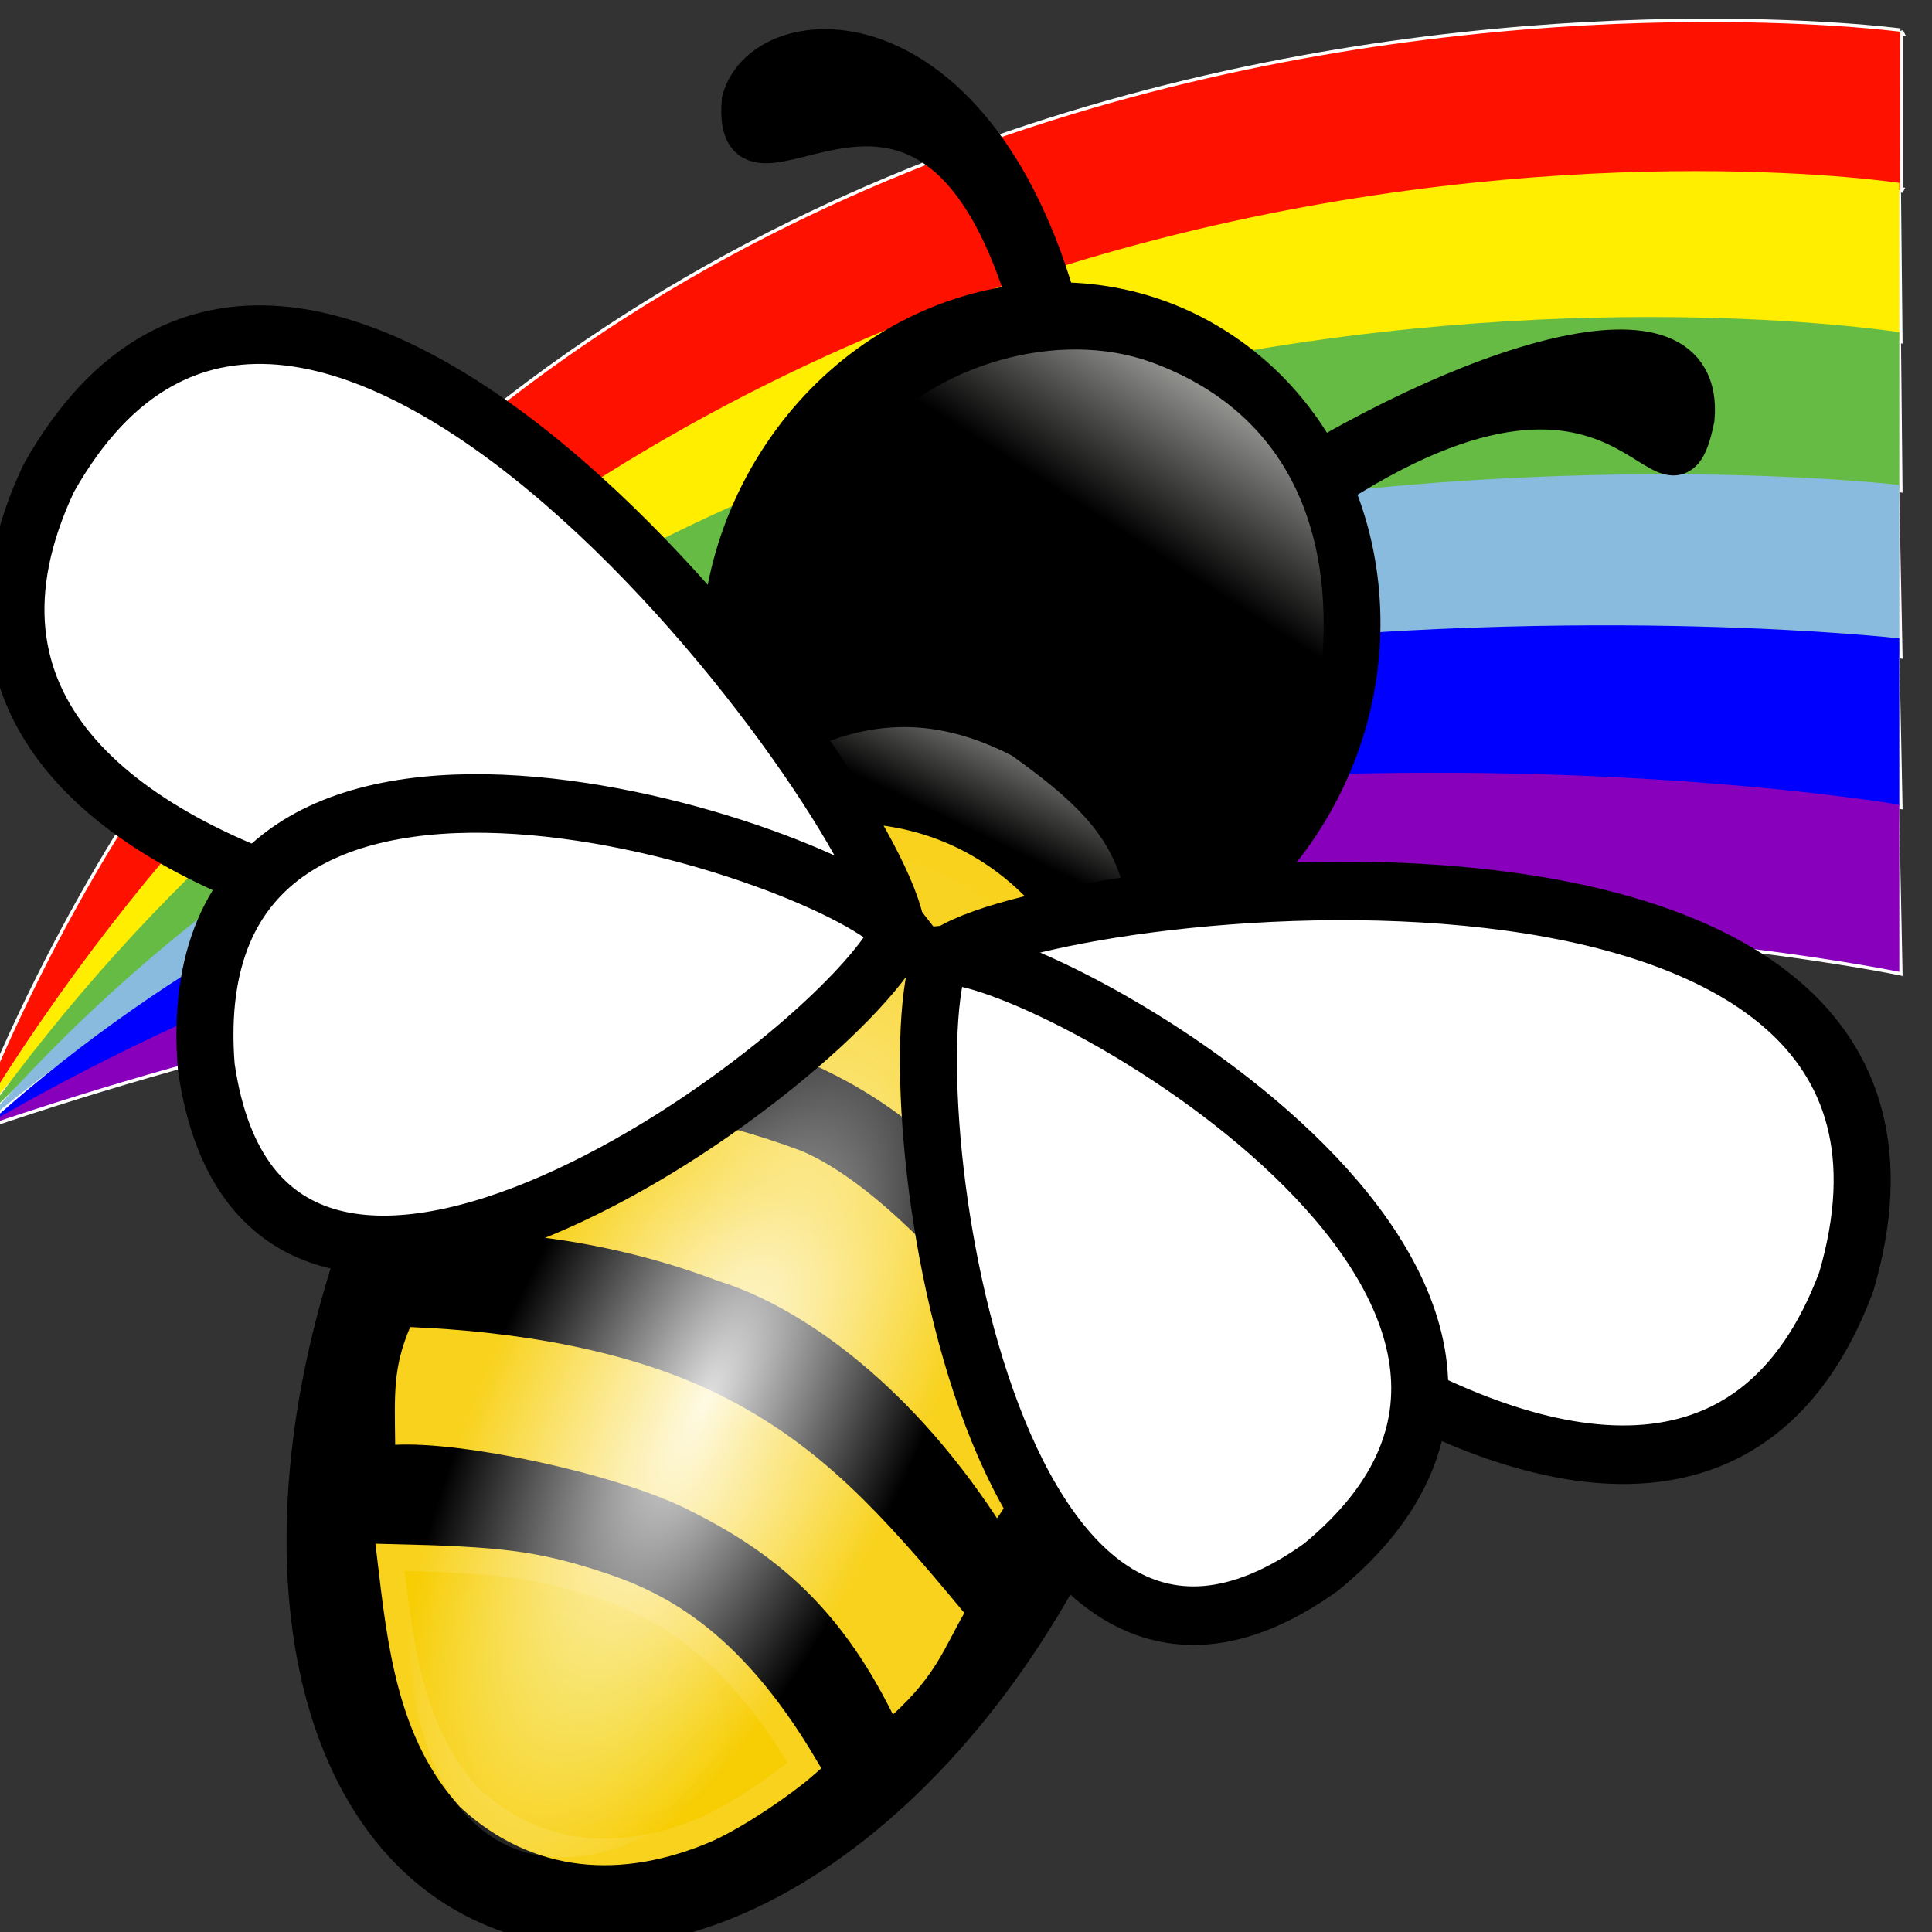 <?xml version="1.0" encoding="UTF-8" standalone="no"?>
<!-- Created with Inkscape (http://www.inkscape.org/) -->

<svg
   xmlns:dc="http://purl.org/dc/elements/1.1/"
   xmlns:cc="http://creativecommons.org/ns#"
   xmlns:rdf="http://www.w3.org/1999/02/22-rdf-syntax-ns#"
   xmlns:svg="http://www.w3.org/2000/svg"
   xmlns="http://www.w3.org/2000/svg"
   xmlns:xlink="http://www.w3.org/1999/xlink"
   xmlns:sodipodi="http://sodipodi.sourceforge.net/DTD/sodipodi-0.dtd"
   xmlns:inkscape="http://www.inkscape.org/namespaces/inkscape"
   width="32px"
   height="32px"
   id="svg4610"
   sodipodi:version="0.32"
   inkscape:version="0.47pre4 "
   sodipodi:docname="freeplane.svg"
   inkscape:output_extension="org.inkscape.output.svg.inkscape"
   version="1.1">
  <rect width="100%" height="100%" fill="#333333" stroke="none"/>
  <defs
     id="defs4612">
    <linearGradient
       id="linearGradient3836">
      <stop
         id="stop3838"
         offset="0"
         style="stop-color:#ffffff;stop-opacity:0.887;" />
      <stop
         id="stop3840"
         offset="1"
         style="stop-color:#ffffff;stop-opacity:0;" />
    </linearGradient>
    <radialGradient
       inkscape:collect="always"
       xlink:href="#linearGradient3836"
       id="radialGradient5076"
       gradientUnits="userSpaceOnUse"
       gradientTransform="matrix(0.88,-3.4749336e-2,9.5059678e-2,2.435,-127.03,-937.534)"
       cx="-549.5"
       cy="639.862"
       fx="-549.5"
       fy="639.862"
       r="27.5" />
    <linearGradient
       inkscape:collect="always"
       xlink:href="#linearGradient3402"
       id="linearGradient5074"
       gradientUnits="userSpaceOnUse"
       gradientTransform="matrix(-0.654,-0.342,0.299,-0.374,-1980.562,253.816)"
       x1="-612.172"
       y1="698.891"
       x2="-615.773"
       y2="646.067" />
    <linearGradient
       id="linearGradient13706">
      <stop
         id="stop13708"
         offset="0"
         style="stop-color:#f1d103;stop-opacity:1;" />
      <stop
         id="stop13710"
         offset="1"
         style="stop-color:#f7cd03;stop-opacity:1" />
    </linearGradient>
    <radialGradient
       inkscape:collect="always"
       xlink:href="#linearGradient13706"
       id="radialGradient5072"
       gradientUnits="userSpaceOnUse"
       gradientTransform="matrix(-0.29,0.503,-0.763,-0.414,-907.153,753.91)"
       cx="-202.578"
       cy="767.944"
       fx="-202.578"
       fy="767.944"
       r="27.027" />
    <linearGradient
       id="linearGradient14412"
       inkscape:collect="always">
      <stop
         id="stop14414"
         offset="0"
         style="stop-color:#f6cd03;stop-opacity:1" />
      <stop
         id="stop14416"
         offset="1"
         style="stop-color:#f8d21d;stop-opacity:1" />
    </linearGradient>
    <radialGradient
       inkscape:collect="always"
       xlink:href="#linearGradient14412"
       id="radialGradient5070"
       gradientUnits="userSpaceOnUse"
       gradientTransform="matrix(-0.277,0.309,-0.693,-0.232,-954.041,537.482)"
       cx="-286.683"
       cy="770.319"
       fx="-286.683"
       fy="770.319"
       r="27.027" />
    <linearGradient
       id="linearGradient14418"
       inkscape:collect="always">
      <stop
         id="stop14420"
         offset="0"
         style="stop-color:#f5cd03;stop-opacity:1" />
      <stop
         id="stop14422"
         offset="1"
         style="stop-color:#f8d21d;stop-opacity:1" />
    </linearGradient>
    <radialGradient
       inkscape:collect="always"
       xlink:href="#linearGradient14418"
       id="radialGradient5068"
       gradientUnits="userSpaceOnUse"
       gradientTransform="matrix(-0.214,0.255,-0.557,-0.21,-1051.37,533.297)"
       cx="-287.172"
       cy="762.159"
       fx="-287.172"
       fy="762.159"
       r="27.027" />
    <linearGradient
       inkscape:collect="always"
       id="linearGradient3402">
      <stop
         style="stop-color:#edeee9;stop-opacity:1;"
         offset="0"
         id="stop3404" />
      <stop
         style="stop-color:#edeee9;stop-opacity:0;"
         offset="1"
         id="stop3406" />
    </linearGradient>
    <linearGradient
       inkscape:collect="always"
       xlink:href="#linearGradient3402"
       id="linearGradient5066"
       gradientUnits="userSpaceOnUse"
       gradientTransform="matrix(1.228,0.555,0.334,-1.389,-825.854,1454.491)"
       x1="-614.905"
       y1="691.308"
       x2="-618.238"
       y2="666.331" />
    <linearGradient
       id="linearGradient3640">
      <stop
         id="stop3642"
         offset="0"
         style="stop-color:#b94606;stop-opacity:0.991;" />
      <stop
         id="stop3644"
         offset="1"
         style="stop-color:#ffff06;stop-opacity:1;" />
    </linearGradient>
    <radialGradient
       inkscape:collect="always"
       xlink:href="#linearGradient3640"
       id="radialGradient5064"
       gradientUnits="userSpaceOnUse"
       gradientTransform="matrix(0.585,-0.665,0.704,0.619,-53.801,561.874)"
       cx="599.224"
       cy="429.964"
       fx="599.224"
       fy="429.964"
       r="5.261" />
    <linearGradient
       inkscape:collect="always"
       xlink:href="#linearGradient11149"
       id="linearGradient5062"
       gradientUnits="userSpaceOnUse"
       gradientTransform="matrix(5.419,0.184,0.454,5.048,-3759.957,-2263.192)"
       x1="598.917"
       y1="436.35"
       x2="605.411"
       y2="432.221" />
    <linearGradient
       inkscape:collect="always"
       xlink:href="#linearGradient11149"
       id="linearGradient5059"
       gradientUnits="userSpaceOnUse"
       gradientTransform="matrix(5.419,0.184,0.454,5.048,-3759.957,-2263.192)"
       x1="589.13"
       y1="425.434"
       x2="592.283"
       y2="430.976" />
    <linearGradient
       inkscape:collect="always"
       xlink:href="#linearGradient11149"
       id="linearGradient5057"
       gradientUnits="userSpaceOnUse"
       gradientTransform="matrix(5.419,0.184,0.454,5.048,-3759.957,-2263.192)"
       x1="588.282"
       y1="431.621"
       x2="590.722"
       y2="436.436" />
    <linearGradient
       inkscape:collect="always"
       xlink:href="#linearGradient11149"
       id="linearGradient5055"
       gradientUnits="userSpaceOnUse"
       gradientTransform="matrix(5.419,0.184,0.454,5.048,-3759.957,-2263.192)"
       x1="588.282"
       y1="431.621"
       x2="590.722"
       y2="436.436" />
    <linearGradient
       inkscape:collect="always"
       xlink:href="#linearGradient11149"
       id="linearGradient5053"
       gradientUnits="userSpaceOnUse"
       gradientTransform="matrix(5.419,0.184,0.454,5.048,-3759.957,-2263.192)"
       x1="593.993"
       y1="420.708"
       x2="608.811"
       y2="420.146" />
    <linearGradient
       id="linearGradient11149">
      <stop
         id="stop11151"
         offset="0"
         style="stop-color:#dc7bcd;stop-opacity:1" />
      <stop
         id="stop11153"
         offset="1"
         style="stop-color:#ffffff;stop-opacity:1;" />
    </linearGradient>
    <linearGradient
       inkscape:collect="always"
       xlink:href="#linearGradient11149"
       id="linearGradient5051"
       gradientUnits="userSpaceOnUse"
       gradientTransform="matrix(5.419,0.184,0.454,5.048,-3759.957,-2263.192)"
       x1="590.943"
       y1="438.082"
       x2="596.213"
       y2="439.139" />
    <inkscape:perspective
       sodipodi:type="inkscape:persp3d"
       inkscape:vp_x="0 : 16 : 1"
       inkscape:vp_y="0 : 1000 : 0"
       inkscape:vp_z="32 : 16 : 1"
       inkscape:persp3d-origin="16 : 10.666667 : 1"
       id="perspective4618" />
    <linearGradient
       inkscape:collect="always"
       xlink:href="#linearGradient11149"
       id="linearGradient4744"
       gradientUnits="userSpaceOnUse"
       gradientTransform="matrix(5.419,0.184,0.454,5.048,-3759.957,-2263.192)"
       x1="590.943"
       y1="438.082"
       x2="596.213"
       y2="439.139" />
    <linearGradient
       inkscape:collect="always"
       xlink:href="#linearGradient11149"
       id="linearGradient4746"
       gradientUnits="userSpaceOnUse"
       gradientTransform="matrix(5.419,0.184,0.454,5.048,-3759.957,-2263.192)"
       x1="593.993"
       y1="420.708"
       x2="608.811"
       y2="420.146" />
    <linearGradient
       inkscape:collect="always"
       xlink:href="#linearGradient11149"
       id="linearGradient4748"
       gradientUnits="userSpaceOnUse"
       gradientTransform="matrix(5.419,0.184,0.454,5.048,-3759.957,-2263.192)"
       x1="588.282"
       y1="431.621"
       x2="590.722"
       y2="436.436" />
    <linearGradient
       inkscape:collect="always"
       xlink:href="#linearGradient11149"
       id="linearGradient4750"
       gradientUnits="userSpaceOnUse"
       gradientTransform="matrix(5.419,0.184,0.454,5.048,-3759.957,-2263.192)"
       x1="588.282"
       y1="431.621"
       x2="590.722"
       y2="436.436" />
    <linearGradient
       inkscape:collect="always"
       xlink:href="#linearGradient11149"
       id="linearGradient4752"
       gradientUnits="userSpaceOnUse"
       gradientTransform="matrix(5.419,0.184,0.454,5.048,-3759.957,-2263.192)"
       x1="589.13"
       y1="425.434"
       x2="592.283"
       y2="430.976" />
    <linearGradient
       inkscape:collect="always"
       xlink:href="#linearGradient11149"
       id="linearGradient4754"
       gradientUnits="userSpaceOnUse"
       gradientTransform="matrix(5.419,0.184,0.454,5.048,-3759.957,-2263.192)"
       x1="598.917"
       y1="436.35"
       x2="605.411"
       y2="432.221" />
    <radialGradient
       inkscape:collect="always"
       xlink:href="#linearGradient3640"
       id="radialGradient4756"
       gradientUnits="userSpaceOnUse"
       gradientTransform="matrix(0.585,-0.665,0.704,0.619,-53.801,561.874)"
       cx="599.224"
       cy="429.964"
       fx="599.224"
       fy="429.964"
       r="5.261" />
    <linearGradient
       inkscape:collect="always"
       xlink:href="#linearGradient3402"
       id="linearGradient4758"
       gradientUnits="userSpaceOnUse"
       gradientTransform="matrix(1.228,0.555,0.334,-1.389,-825.854,1454.491)"
       x1="-614.905"
       y1="691.308"
       x2="-618.238"
       y2="666.331" />
    <radialGradient
       inkscape:collect="always"
       xlink:href="#linearGradient14418"
       id="radialGradient4760"
       gradientUnits="userSpaceOnUse"
       gradientTransform="matrix(-0.214,0.255,-0.557,-0.21,-1051.37,533.297)"
       cx="-287.172"
       cy="762.159"
       fx="-287.172"
       fy="762.159"
       r="27.027" />
    <radialGradient
       inkscape:collect="always"
       xlink:href="#linearGradient14412"
       id="radialGradient4762"
       gradientUnits="userSpaceOnUse"
       gradientTransform="matrix(-0.277,0.309,-0.693,-0.232,-954.041,537.482)"
       cx="-286.683"
       cy="770.319"
       fx="-286.683"
       fy="770.319"
       r="27.027" />
    <radialGradient
       inkscape:collect="always"
       xlink:href="#linearGradient13706"
       id="radialGradient4764"
       gradientUnits="userSpaceOnUse"
       gradientTransform="matrix(-0.29,0.503,-0.763,-0.414,-907.153,753.91)"
       cx="-202.578"
       cy="767.944"
       fx="-202.578"
       fy="767.944"
       r="27.027" />
    <linearGradient
       inkscape:collect="always"
       xlink:href="#linearGradient3402"
       id="linearGradient4766"
       gradientUnits="userSpaceOnUse"
       gradientTransform="matrix(-0.654,-0.342,0.299,-0.374,-1980.562,253.816)"
       x1="-612.172"
       y1="698.891"
       x2="-615.773"
       y2="646.067" />
    <radialGradient
       inkscape:collect="always"
       xlink:href="#linearGradient3836"
       id="radialGradient4768"
       gradientUnits="userSpaceOnUse"
       gradientTransform="matrix(0.88,-0.035,0.095,2.435,-127.03,-937.534)"
       cx="-549.5"
       cy="639.862"
       fx="-549.5"
       fy="639.862"
       r="27.5" />
    <inkscape:perspective
       id="perspective14084"
       inkscape:persp3d-origin="0.5 : 0.33333333 : 1"
       inkscape:vp_z="1 : 0.5 : 1"
       inkscape:vp_y="0 : 1000 : 0"
       inkscape:vp_x="0 : 0.5 : 1"
       sodipodi:type="inkscape:persp3d" />
    <linearGradient
       id="linearGradient13706-06">
      <stop
         id="stop13708-18"
         offset="0"
         style="stop-color:#f1d103;stop-opacity:1;" />
      <stop
         id="stop13710-9"
         offset="1"
         style="stop-color:#f7cd03;stop-opacity:1" />
    </linearGradient>
    <linearGradient
       id="linearGradient3836-14">
      <stop
         id="stop3838-3"
         offset="0"
         style="stop-color:#ffffff;stop-opacity:0.887;" />
      <stop
         id="stop3840-9"
         offset="1"
         style="stop-color:#ffffff;stop-opacity:0;" />
    </linearGradient>
    <inkscape:perspective
       id="perspective15743"
       inkscape:persp3d-origin="0.5 : 0.33333333 : 1"
       inkscape:vp_z="1 : 0.5 : 1"
       inkscape:vp_y="0 : 1000 : 0"
       inkscape:vp_x="0 : 0.5 : 1"
       sodipodi:type="inkscape:persp3d" />
    <linearGradient
       inkscape:collect="always"
       xlink:href="#linearGradient13817-5-0-6-8"
       id="linearGradient14642-3"
       gradientUnits="userSpaceOnUse"
       gradientTransform="matrix(1.595,-0.2,-0.2,-1.595,714.896,-276.381)"
       x1="-292.335"
       y1="-208.55"
       x2="-359.455"
       y2="-158.674" />
    <linearGradient
       inkscape:collect="always"
       id="linearGradient13817-5-0-6-8">
      <stop
         style="stop-color:#8800bb;stop-opacity:1;"
         offset="0"
         id="stop13819-3-7-66-0" />
      <stop
         style="stop-color:#8800bb;stop-opacity:0;"
         offset="1"
         id="stop13821-1-6-67-8" />
    </linearGradient>
    <linearGradient
       inkscape:collect="always"
       xlink:href="#linearGradient13809-8-6-4-06"
       id="linearGradient14644-8"
       gradientUnits="userSpaceOnUse"
       gradientTransform="matrix(1.595,-0.2,-0.2,-1.595,714.896,-276.381)"
       x1="-287.276"
       y1="-205.65"
       x2="-349.902"
       y2="-157.471" />
    <linearGradient
       inkscape:collect="always"
       id="linearGradient13809-8-6-4-06">
      <stop
         style="stop-color:#0000ff;stop-opacity:1;"
         offset="0"
         id="stop13811-8-1-0-8" />
      <stop
         style="stop-color:#0000ff;stop-opacity:0;"
         offset="1"
         id="stop13813-0-5-6-1" />
    </linearGradient>
    <linearGradient
       inkscape:collect="always"
       xlink:href="#linearGradient13801-7-2-2-8"
       id="linearGradient14646-9"
       gradientUnits="userSpaceOnUse"
       gradientTransform="matrix(1.595,-0.2,-0.2,-1.595,714.896,-276.381)"
       x1="-283.43"
       y1="-201.811"
       x2="-355.534"
       y2="-146.593" />
    <linearGradient
       inkscape:collect="always"
       id="linearGradient13801-7-2-2-8">
      <stop
         style="stop-color:#88bbdd;stop-opacity:1"
         offset="0"
         id="stop13803-5-0-1-9" />
      <stop
         style="stop-color:#88bbdd;stop-opacity:0.028"
         offset="1"
         id="stop13805-0-9-4-72" />
    </linearGradient>
    <linearGradient
       inkscape:collect="always"
       xlink:href="#linearGradient13793-9-3-5-8"
       id="linearGradient14648-2"
       gradientUnits="userSpaceOnUse"
       gradientTransform="matrix(1.595,-0.2,-0.2,-1.595,714.896,-276.381)"
       x1="-277.814"
       y1="-199.345"
       x2="-355.892"
       y2="-146.443" />
    <linearGradient
       inkscape:collect="always"
       id="linearGradient13793-9-3-5-8">
      <stop
         style="stop-color:#00aa44;stop-opacity:1"
         offset="0"
         id="stop13795-0-7-2-28" />
      <stop
         style="stop-color:#66bb44;stop-opacity:0.202"
         offset="1"
         id="stop13797-9-2-3-90" />
    </linearGradient>
    <linearGradient
       inkscape:collect="always"
       xlink:href="#linearGradient13787-5-0-1-815"
       id="linearGradient14650-7"
       gradientUnits="userSpaceOnUse"
       gradientTransform="matrix(2.535,-0.589,-0.589,-2.535,-9.464,-337.625)"
       x1="86.709"
       y1="-184.414"
       x2="47.806"
       y2="-157.55" />
    <linearGradient
       inkscape:collect="always"
       id="linearGradient13787-5-0-1-815">
      <stop
         style="stop-color:#ffee00;stop-opacity:1"
         offset="0"
         id="stop13789-4-1-52-86" />
      <stop
         style="stop-color:#ffee00;stop-opacity:0.115"
         offset="1"
         id="stop13791-2-6-3-1" />
    </linearGradient>
    <linearGradient
       inkscape:collect="always"
       xlink:href="#linearGradient13901-2-7-6-42"
       id="linearGradient14652-2"
       gradientUnits="userSpaceOnUse"
       gradientTransform="matrix(2.52,-0.651,-0.651,-2.52,-14.213,-335.592)"
       x1="86.709"
       y1="-184.414"
       x2="47.806"
       y2="-157.55" />
    <linearGradient
       id="linearGradient13901-2-7-6-42"
       inkscape:collect="always">
      <stop
         id="stop13903-6-5-8-5"
         offset="0"
         style="stop-color:#ff1100;stop-opacity:1" />
      <stop
         id="stop13905-7-4-8-86"
         offset="1"
         style="stop-color:#ff4411;stop-opacity:0.115" />
    </linearGradient>
    <linearGradient
       inkscape:collect="always"
       xlink:href="#linearGradient13817-5-0-6-8"
       id="linearGradient14654-2"
       gradientUnits="userSpaceOnUse"
       gradientTransform="matrix(1.595,-0.2,-0.2,-1.595,714.896,-276.381)"
       x1="-292.335"
       y1="-208.55"
       x2="-359.455"
       y2="-158.674" />
    <linearGradient
       inkscape:collect="always"
       xlink:href="#linearGradient13809-8-6-4-06"
       id="linearGradient14656-6"
       gradientUnits="userSpaceOnUse"
       gradientTransform="matrix(1.595,-0.2,-0.2,-1.595,714.896,-276.381)"
       x1="-287.276"
       y1="-205.65"
       x2="-349.902"
       y2="-157.471" />
    <linearGradient
       inkscape:collect="always"
       xlink:href="#linearGradient13801-7-2-2-8"
       id="linearGradient14658-5"
       gradientUnits="userSpaceOnUse"
       gradientTransform="matrix(1.595,-0.2,-0.2,-1.595,714.896,-276.381)"
       x1="-283.43"
       y1="-201.811"
       x2="-355.534"
       y2="-146.593" />
    <linearGradient
       inkscape:collect="always"
       xlink:href="#linearGradient13793-9-3-5-8"
       id="linearGradient14660-3"
       gradientUnits="userSpaceOnUse"
       gradientTransform="matrix(1.595,-0.2,-0.2,-1.595,714.896,-276.381)"
       x1="-277.814"
       y1="-199.345"
       x2="-355.892"
       y2="-146.443" />
    <linearGradient
       inkscape:collect="always"
       xlink:href="#linearGradient13787-5-0-1-815"
       id="linearGradient14662-9"
       gradientUnits="userSpaceOnUse"
       gradientTransform="matrix(2.535,-0.589,-0.589,-2.535,-9.464,-337.625)"
       x1="86.709"
       y1="-184.414"
       x2="47.806"
       y2="-157.55" />
    <linearGradient
       inkscape:collect="always"
       xlink:href="#linearGradient13901-2-7-6-42"
       id="linearGradient14664-2"
       gradientUnits="userSpaceOnUse"
       gradientTransform="matrix(2.52,-0.651,-0.651,-2.52,-14.213,-335.592)"
       x1="86.709"
       y1="-184.414"
       x2="47.806"
       y2="-157.55" />
    <linearGradient
       inkscape:collect="always"
       xlink:href="#linearGradient13817-5-0-6-8"
       id="linearGradient14666-4"
       gradientUnits="userSpaceOnUse"
       gradientTransform="matrix(1.595,-0.2,-0.2,-1.595,714.896,-276.381)"
       x1="-292.335"
       y1="-208.55"
       x2="-359.455"
       y2="-158.674" />
    <linearGradient
       inkscape:collect="always"
       xlink:href="#linearGradient13809-8-6-4-06"
       id="linearGradient14668-6"
       gradientUnits="userSpaceOnUse"
       gradientTransform="matrix(1.595,-0.2,-0.2,-1.595,714.896,-276.381)"
       x1="-287.276"
       y1="-205.65"
       x2="-349.902"
       y2="-157.471" />
    <linearGradient
       inkscape:collect="always"
       xlink:href="#linearGradient13801-7-2-2-8"
       id="linearGradient14670-1"
       gradientUnits="userSpaceOnUse"
       gradientTransform="matrix(1.595,-0.2,-0.2,-1.595,714.896,-276.381)"
       x1="-283.43"
       y1="-201.811"
       x2="-355.534"
       y2="-146.593" />
    <linearGradient
       inkscape:collect="always"
       xlink:href="#linearGradient13793-9-3-5-8"
       id="linearGradient14672-8"
       gradientUnits="userSpaceOnUse"
       gradientTransform="matrix(1.595,-0.2,-0.2,-1.595,714.896,-276.381)"
       x1="-277.814"
       y1="-199.345"
       x2="-355.892"
       y2="-146.443" />
    <linearGradient
       inkscape:collect="always"
       xlink:href="#linearGradient13787-5-0-1-815"
       id="linearGradient14674-2"
       gradientUnits="userSpaceOnUse"
       gradientTransform="matrix(2.535,-0.589,-0.589,-2.535,-9.464,-337.625)"
       x1="86.709"
       y1="-184.414"
       x2="47.806"
       y2="-157.55" />
    <linearGradient
       inkscape:collect="always"
       xlink:href="#linearGradient13901-2-7-6-42"
       id="linearGradient14676-1"
       gradientUnits="userSpaceOnUse"
       gradientTransform="matrix(2.52,-0.651,-0.651,-2.52,-14.213,-335.592)"
       x1="86.709"
       y1="-184.414"
       x2="47.806"
       y2="-157.55" />
    <linearGradient
       inkscape:collect="always"
       xlink:href="#linearGradient3402-9"
       id="linearGradient14678-1"
       gradientUnits="userSpaceOnUse"
       gradientTransform="matrix(1.228,0.555,0.334,-1.389,-825.854,1454.491)"
       x1="-614.905"
       y1="691.308"
       x2="-618.238"
       y2="666.331" />
    <linearGradient
       inkscape:collect="always"
       id="linearGradient3402-9">
      <stop
         style="stop-color:#edeee9;stop-opacity:1;"
         offset="0"
         id="stop3404-76" />
      <stop
         style="stop-color:#edeee9;stop-opacity:0;"
         offset="1"
         id="stop3406-2" />
    </linearGradient>
    <radialGradient
       inkscape:collect="always"
       xlink:href="#linearGradient14418-5"
       id="radialGradient14680-9"
       gradientUnits="userSpaceOnUse"
       gradientTransform="matrix(-0.214,0.255,-0.557,-0.21,-1051.37,533.297)"
       cx="-287.172"
       cy="762.159"
       fx="-287.172"
       fy="762.159"
       r="27.027" />
    <linearGradient
       id="linearGradient14418-5"
       inkscape:collect="always">
      <stop
         id="stop14420-20"
         offset="0"
         style="stop-color:#f5cd03;stop-opacity:1" />
      <stop
         id="stop14422-0"
         offset="1"
         style="stop-color:#f8d21d;stop-opacity:1" />
    </linearGradient>
    <radialGradient
       inkscape:collect="always"
       xlink:href="#linearGradient14412-91"
       id="radialGradient14682-3"
       gradientUnits="userSpaceOnUse"
       gradientTransform="matrix(-0.277,0.309,-0.693,-0.232,-954.041,537.482)"
       cx="-286.683"
       cy="770.319"
       fx="-286.683"
       fy="770.319"
       r="27.027" />
    <linearGradient
       id="linearGradient14412-91"
       inkscape:collect="always">
      <stop
         id="stop14414-81"
         offset="0"
         style="stop-color:#f6cd03;stop-opacity:1" />
      <stop
         id="stop14416-9"
         offset="1"
         style="stop-color:#f8d21d;stop-opacity:1" />
    </linearGradient>
    <radialGradient
       inkscape:collect="always"
       xlink:href="#linearGradient13706-32"
       id="radialGradient14684-5"
       gradientUnits="userSpaceOnUse"
       gradientTransform="matrix(-0.29,0.503,-0.763,-0.414,-907.153,753.91)"
       cx="-202.578"
       cy="767.944"
       fx="-202.578"
       fy="767.944"
       r="27.027" />
    <linearGradient
       id="linearGradient13706-32">
      <stop
         id="stop13708-52"
         offset="0"
         style="stop-color:#f1d103;stop-opacity:1;" />
      <stop
         id="stop13710-58"
         offset="1"
         style="stop-color:#f7cd03;stop-opacity:1" />
    </linearGradient>
    <linearGradient
       inkscape:collect="always"
       xlink:href="#linearGradient3402-9"
       id="linearGradient14686-6"
       gradientUnits="userSpaceOnUse"
       gradientTransform="matrix(-0.654,-0.342,0.299,-0.374,-1980.562,253.816)"
       x1="-612.172"
       y1="698.891"
       x2="-615.773"
       y2="646.067" />
    <radialGradient
       inkscape:collect="always"
       xlink:href="#linearGradient3836-72"
       id="radialGradient14688-7"
       gradientUnits="userSpaceOnUse"
       gradientTransform="matrix(0.88,-0.035,0.095,2.435,-127.03,-937.534)"
       cx="-549.5"
       cy="639.862"
       fx="-549.5"
       fy="639.862"
       r="27.5" />
    <linearGradient
       id="linearGradient3836-72">
      <stop
         id="stop3838-2"
         offset="0"
         style="stop-color:#ffffff;stop-opacity:0.887;" />
      <stop
         id="stop3840-94"
         offset="1"
         style="stop-color:#ffffff;stop-opacity:0;" />
    </linearGradient>
    <inkscape:perspective
       id="perspective6971"
       inkscape:persp3d-origin="0.5 : 0.33333333 : 1"
       inkscape:vp_z="1 : 0.5 : 1"
       inkscape:vp_y="0 : 1000 : 0"
       inkscape:vp_x="0 : 0.5 : 1"
       sodipodi:type="inkscape:persp3d" />
    <linearGradient
       inkscape:collect="always"
       xlink:href="#linearGradient3402-8-7"
       id="linearGradient19151-1"
       gradientUnits="userSpaceOnUse"
       gradientTransform="matrix(1.228,0.555,0.334,-1.389,-825.854,1454.491)"
       x1="-614.905"
       y1="691.308"
       x2="-618.238"
       y2="666.331" />
    <linearGradient
       inkscape:collect="always"
       id="linearGradient3402-8-7">
      <stop
         style="stop-color:#edeee9;stop-opacity:1;"
         offset="0"
         id="stop3404-74-4" />
      <stop
         style="stop-color:#edeee9;stop-opacity:0;"
         offset="1"
         id="stop3406-27-0" />
    </linearGradient>
    <radialGradient
       inkscape:collect="always"
       xlink:href="#linearGradient14418-93-4"
       id="radialGradient19153-9"
       gradientUnits="userSpaceOnUse"
       gradientTransform="matrix(-0.214,0.255,-0.557,-0.21,-1051.37,533.297)"
       cx="-287.172"
       cy="762.159"
       fx="-287.172"
       fy="762.159"
       r="27.027" />
    <linearGradient
       id="linearGradient14418-93-4"
       inkscape:collect="always">
      <stop
         id="stop14420-19-88"
         offset="0"
         style="stop-color:#f5cd03;stop-opacity:1" />
      <stop
         id="stop14422-8-2"
         offset="1"
         style="stop-color:#f8d21d;stop-opacity:1" />
    </linearGradient>
    <radialGradient
       inkscape:collect="always"
       xlink:href="#linearGradient14412-5-5"
       id="radialGradient19155-4"
       gradientUnits="userSpaceOnUse"
       gradientTransform="matrix(-0.277,0.309,-0.693,-0.232,-954.041,537.482)"
       cx="-286.683"
       cy="770.319"
       fx="-286.683"
       fy="770.319"
       r="27.027" />
    <linearGradient
       id="linearGradient14412-5-5"
       inkscape:collect="always">
      <stop
         id="stop14414-0-5"
         offset="0"
         style="stop-color:#f6cd03;stop-opacity:1" />
      <stop
         id="stop14416-28-1"
         offset="1"
         style="stop-color:#f8d21d;stop-opacity:1" />
    </linearGradient>
    <radialGradient
       inkscape:collect="always"
       xlink:href="#linearGradient13706-02-1"
       id="radialGradient19157-7"
       gradientUnits="userSpaceOnUse"
       gradientTransform="matrix(-0.29,0.503,-0.763,-0.414,-907.153,753.91)"
       cx="-202.578"
       cy="767.944"
       fx="-202.578"
       fy="767.944"
       r="27.027" />
    <linearGradient
       id="linearGradient13706-02-1">
      <stop
         id="stop13708-4-1"
         offset="0"
         style="stop-color:#f1d103;stop-opacity:1;" />
      <stop
         id="stop13710-8-5"
         offset="1"
         style="stop-color:#f7cd03;stop-opacity:1" />
    </linearGradient>
    <linearGradient
       inkscape:collect="always"
       xlink:href="#linearGradient3402-8-7"
       id="linearGradient19159-2"
       gradientUnits="userSpaceOnUse"
       gradientTransform="matrix(-0.654,-0.342,0.299,-0.374,-1980.562,253.816)"
       x1="-612.172"
       y1="698.891"
       x2="-615.773"
       y2="646.067" />
    <radialGradient
       inkscape:collect="always"
       xlink:href="#linearGradient3836-90-6"
       id="radialGradient19161-7"
       gradientUnits="userSpaceOnUse"
       gradientTransform="matrix(0.88,-0.035,0.095,2.435,-127.03,-937.534)"
       cx="-549.5"
       cy="639.862"
       fx="-549.5"
       fy="639.862"
       r="27.5" />
    <linearGradient
       id="linearGradient3836-90-6">
      <stop
         id="stop3838-0-1"
         offset="0"
         style="stop-color:#ffffff;stop-opacity:0.887;" />
      <stop
         id="stop3840-61-4"
         offset="1"
         style="stop-color:#ffffff;stop-opacity:0;" />
    </linearGradient>
  </defs>
  <sodipodi:namedview
     id="base"
     pagecolor="#ffffff"
     bordercolor="#666666"
     borderopacity="1.0"
     inkscape:pageopacity="0.0"
     inkscape:pageshadow="2"
     inkscape:zoom="9.0519604"
     inkscape:cx="-7.0174939"
     inkscape:cy="5.0495945"
     inkscape:current-layer="layer1"
     showgrid="true"
     inkscape:grid-bbox="true"
     inkscape:document-units="px"
     inkscape:window-width="1046"
     inkscape:window-height="547"
     inkscape:window-x="507"
     inkscape:window-y="112"
     inkscape:window-maximized="0" />
  <g
     id="layer1"
     inkscape:label="Layer 1"
     inkscape:groupmode="layer">
    <g
       id="g4898"
       transform="matrix(0.125,0,0,0.125,-2009.039,705.915)"
       inkscape:export-filename="M:\FreePlane_radna_mapa\Freplane_last_Dimitry\left_bee.png"
       inkscape:export-xdpi="90"
       inkscape:export-ydpi="90">
      <rect
         y="566.322"
         x="-3038.604"
         height="256"
         width="256"
         id="rect15057"
         style="fill:none;fill-opacity:1;fill-rule:evenodd;stroke:none;stroke-width:4.026;stroke-linecap:butt;stroke-linejoin:miter;marker:none;marker-start:none;marker-mid:none;marker-end:none;stroke-miterlimit:4;stroke-dasharray:none;stroke-dashoffset:0;stroke-opacity:1;visibility:visible;display:inline;overflow:visible;enable-background:accumulate" />
      <g
         transform="matrix(1.025,0,0,1.032,-1488.589,444.411)"
         id="g14996">
        <g
           id="g4527"
           transform="matrix(0.612,0,0,0.612,-1100.072,151.169)">
          <path
             style="fill:url(#linearGradient5051);fill-opacity:1;fill-rule:evenodd;stroke:#800080;stroke-width:6.319;stroke-linecap:butt;stroke-linejoin:miter;marker:none;marker-start:none;marker-mid:none;marker-end:none;stroke-miterlimit:4;stroke-dasharray:none;stroke-dashoffset:0;stroke-opacity:0.773;visibility:visible;display:inline;overflow:visible;enable-background:accumulate"
             d="M -350.304,19.37 C -346.963,23.098 -339.568,26.743 -332.564,25.817 C -326.958,33.202 -326.015,42.556 -324.435,50.938 C -323.835,60.315 -323.833,86.101 -346.394,86.27 C -366.455,82.186 -370.082,65.604 -366.985,49.348 C -363.033,37.259 -358.301,29.372 -350.304,19.37 z"
             id="path4529"
             sodipodi:nodetypes="cccccc" />
          <path
             style="fill:url(#linearGradient5053);fill-opacity:1;fill-rule:evenodd;stroke:#800080;stroke-width:6.319;stroke-linecap:butt;stroke-linejoin:miter;marker:none;marker-start:none;marker-mid:none;marker-end:none;stroke-miterlimit:4;stroke-dasharray:none;stroke-dashoffset:0;stroke-opacity:0.773;visibility:visible;display:inline;overflow:visible;enable-background:accumulate"
             d="M -329.806,9.161 C -334.62,6.439 -341.548,6.335 -348.079,4.869 C -354.112,-3.37 -359.461,-14.636 -360.561,-22.788 C -360.389,-31.615 -357.933,-55.474 -330.806,-49.971 C -307.09,-41.161 -304.312,-24.909 -309.583,-10.645 C -315.484,-0.451 -319.243,1.913 -329.806,9.161 z"
             id="path4531"
             sodipodi:nodetypes="cccccc"
             inkscape:transform-center-x="-3.2663202"
             inkscape:transform-center-y="-4.3621526" />
          <path
             sodipodi:nodetypes="cczzzc"
             id="path4533"
             d="M -330.281,22.969 C -330.131,18.871 -331.725,15.391 -334.172,11.317 C -328.922,3.911 -321.322,-5.975 -314.297,-10.349 C -307.273,-14.723 -282.547,-24.419 -275.766,-6.177 C -268.986,12.065 -287.306,22.381 -300.929,25.023 C -314.551,27.665 -318.756,25.604 -330.281,22.969 z"
             style="fill:url(#linearGradient5055);fill-opacity:1;fill-rule:evenodd;stroke:#800080;stroke-width:6.319;stroke-linecap:butt;stroke-linejoin:miter;marker:none;marker-start:none;marker-mid:none;marker-end:none;stroke-miterlimit:4;stroke-dasharray:none;stroke-dashoffset:0;stroke-opacity:0.773;visibility:visible;display:inline;overflow:visible;enable-background:accumulate"
             inkscape:transform-center-x="-3.4603429"
             inkscape:transform-center-y="1.6091234" />
          <path
             style="fill:url(#linearGradient5057);fill-opacity:1;fill-rule:evenodd;stroke:#800080;stroke-width:6.319;stroke-linecap:butt;stroke-linejoin:miter;stroke-miterlimit:4;stroke-dasharray:none;stroke-opacity:0.773"
             d="M -352.568,10.602 C -351.154,14.636 -349.545,18.68 -345.873,22.758 C -347.9,30.836 -353.004,40.174 -358.608,45.81 C -365.684,51.255 -386.279,65.007 -401.992,48.436 C -412.583,31.445 -401.842,19.924 -386.719,13.542 C -374.334,10.013 -366.079,10.03 -352.568,10.602 z"
             id="path4535"
             sodipodi:nodetypes="cccccc" />
          <path
             style="fill:url(#linearGradient5059);fill-opacity:1;fill-rule:evenodd;stroke:#800080;stroke-width:6.319;stroke-linecap:butt;stroke-linejoin:miter;marker:none;marker-start:none;marker-mid:none;marker-end:none;stroke-miterlimit:4;stroke-dasharray:none;stroke-dashoffset:0;stroke-opacity:0.773;visibility:visible;display:inline;overflow:visible;enable-background:accumulate"
             d="M -345.212,0.793 C -349.023,3.476 -351.784,8.946 -354.999,13.407 C -364.313,12.534 -376.431,12.799 -384.43,11.297 C -392.429,9.794 -412.905,-0.986 -399.49,-21.481 C -384.754,-36.395 -371.416,-33.764 -360.457,-24.481 C -353.256,-16.213 -350.722,-9.563 -345.212,0.793 z"
             id="path4537"
             sodipodi:nodetypes="cczccc"
             inkscape:transform-center-x="-3.7963519"
             inkscape:transform-center-y="-7.1417756" />
          <path
             sodipodi:nodetypes="cccccc"
             id="path4539"
             d="M -337.779,29.374 C -334.927,26.028 -332.143,22.493 -330.15,17.003 C -321.503,16.95 -313.115,17.333 -306.118,19.774 C -298.7,23.693 -278.343,33.798 -286.125,56.846 C -296.298,75.295 -310.315,70.977 -321.724,59.971 C -329.63,50.108 -332.895,42.347 -337.779,29.374 z"
             style="fill:url(#linearGradient5062);fill-opacity:1;fill-rule:evenodd;stroke:#800080;stroke-width:6.319;stroke-linecap:butt;stroke-linejoin:miter;marker:none;marker-start:none;marker-mid:none;marker-end:none;stroke-miterlimit:4;stroke-dasharray:none;stroke-dashoffset:0;stroke-opacity:0.773;visibility:visible;display:inline;overflow:visible;enable-background:accumulate" />
          <path
             sodipodi:type="arc"
             style="fill:url(#radialGradient5064);fill-opacity:1;fill-rule:nonzero;stroke:#800080;stroke-width:1.282;stroke-linecap:round;stroke-linejoin:round;marker:none;marker-start:none;marker-mid:none;marker-end:none;stroke-miterlimit:4;stroke-dasharray:none;stroke-dashoffset:0;stroke-opacity:0.866;visibility:visible;display:inline;overflow:visible;enable-background:accumulate"
             id="path4541"
             sodipodi:cx="598.29633"
             sodipodi:cy="428.36218"
             sodipodi:rx="5.1111112"
             sodipodi:ry="5.185185"
             d="m 603.407,428.362 c 0,2.864 -2.288,5.185 -5.111,5.185 -2.823,0 -5.111,-2.321 -5.111,-5.185 0,-2.864 2.288,-5.185 5.111,-5.185 2.823,0 5.111,2.321 5.111,5.185 z"
             transform="matrix(2.141,-3.271,3.453,2.175,-3099.461,1039.891)" />
        </g>
        <g
           id="g14952">
          <path
             sodipodi:nodetypes="csssc"
             id="path14648"
             d="M -1446.681,360.216 C -1472.086,348.551 -1477.209,307.376 -1458.142,265.288 C -1439.076,223.201 -1402.983,198.51 -1377.578,210.176 C -1352.174,221.841 -1347.03,265.467 -1366.096,307.555 C -1385.163,349.642 -1421.277,371.882 -1446.681,360.216 z"
             style="fill:#000000;fill-opacity:1;fill-rule:nonzero;stroke:#000000;stroke-width:6;stroke-linecap:butt;stroke-linejoin:miter;marker:none;marker-start:none;marker-mid:none;marker-end:none;stroke-miterlimit:4;stroke-dashoffset:0;stroke-opacity:1;visibility:visible;display:inline;overflow:visible;enable-background:accumulate" />
          <path
             transform="matrix(-0.455,0.702,-0.701,-0.458,-1024.6,842.099)"
             d="m -362.727,767.362 c 0,27.112 -23.352,49.091 -52.159,49.091 -28.807,0 -52.159,-21.979 -52.159,-49.091 0,-27.112 23.352,-49.091 52.159,-49.091 28.807,0 52.159,21.979 52.159,49.091 z"
             sodipodi:ry="49.090908"
             sodipodi:rx="52.159092"
             sodipodi:cy="767.36218"
             sodipodi:cx="-414.88635"
             id="path14652"
             style="fill:#000000;fill-opacity:1;fill-rule:nonzero;stroke:#000000;stroke-width:6.675;stroke-linecap:butt;stroke-linejoin:miter;marker:none;marker-start:none;marker-mid:none;marker-end:none;stroke-miterlimit:4;stroke-dasharray:none;stroke-dashoffset:0;stroke-opacity:1;visibility:visible;display:inline;overflow:visible;enable-background:accumulate"
             sodipodi:type="arc" />
          <path
             sodipodi:nodetypes="ccc"
             id="path14654"
             d="M -1346.152,181.982 C -1317.462,163.684 -1286.656,154.646 -1288.111,170.979 C -1291.606,187.695 -1296.375,150.194 -1343.637,185.128"
             style="fill:#000000;fill-rule:evenodd;stroke:#000000;stroke-width:5.586;stroke-linecap:butt;stroke-linejoin:miter;stroke-opacity:1;display:inline" />
          <path
             sodipodi:nodetypes="ccc"
             id="path14656"
             d="M -1369.87,164.082 C -1379.609,118.105 -1409.688,119.485 -1412.776,130.426 C -1414.379,148.299 -1385.715,109.766 -1373.229,163.606"
             style="fill:#000000;fill-rule:evenodd;stroke:#000000;stroke-width:5.586;stroke-linecap:butt;stroke-linejoin:miter;stroke-opacity:1;display:inline" />
          <path
             style="fill:url(#linearGradient5066);fill-opacity:1;fill-rule:nonzero;stroke:none;stroke-width:6;stroke-linecap:round;stroke-linejoin:round;marker:none;marker-start:none;marker-mid:none;marker-end:none;stroke-miterlimit:4;stroke-dashoffset:0;stroke-opacity:1;visibility:visible;display:inline;overflow:visible;enable-background:accumulate"
             d="M -1337.156,205.295 C -1334.474,185.424 -1341.481,170.18 -1359.132,163.867 C -1371.281,159.521 -1387.646,163.991 -1396.402,174.145"
             id="path14658"
             sodipodi:nodetypes="csc" />
          <path
             sodipodi:nodetypes="csccccc"
             style="fill:url(#radialGradient5068);fill-opacity:1;fill-rule:evenodd;stroke:none;stroke-width:1.212px;stroke-linecap:butt;stroke-linejoin:miter;marker:none;marker-start:none;marker-mid:none;marker-end:none;stroke-miterlimit:4;stroke-dasharray:none;stroke-dashoffset:0;stroke-opacity:1;visibility:visible;display:inline;overflow:visible;enable-background:accumulate"
             d="M -1456.45,287.121 C -1442.902,287.671 -1427.227,289.956 -1414.684,296.355 C -1402.64,302.498 -1394.885,310.535 -1383.745,323.655 C -1386.303,327.952 -1387.397,331.568 -1393.115,336.635 C -1400.377,322.322 -1409.27,315.577 -1420.371,310.266 C -1429.93,305.744 -1449.594,301.707 -1458.417,302.167 C -1458.498,295.522 -1458.707,292.316 -1456.45,287.121 z"
             id="path14660" />
          <path
             id="path14662"
             d="M -1451.443,264.597 C -1448.919,260.392 -1450.083,260.582 -1447.375,257.725 C -1430.406,257.726 -1416.961,260.288 -1405.126,264.607 C -1392.689,269.705 -1377.496,288.637 -1372.1,296.162 C -1375.47,301.084 -1375.24,305.745 -1379.457,311.555 C -1391.597,293.536 -1406.004,284.215 -1416.072,281.225 C -1429.879,276.085 -1444.878,274.322 -1455.979,275.151 C -1455.159,272.499 -1453.253,267.986 -1451.443,264.597 z"
             style="fill:url(#radialGradient5070);fill-opacity:1;fill-rule:evenodd;stroke:none;stroke-width:1.212px;stroke-linecap:butt;stroke-linejoin:miter;marker:none;marker-start:none;marker-mid:none;marker-end:none;stroke-miterlimit:4;stroke-dasharray:none;stroke-dashoffset:0;stroke-opacity:1;visibility:visible;display:inline;overflow:visible;enable-background:accumulate"
             sodipodi:nodetypes="cccccccc" />
          <path
             id="path14664"
             d="M -1432.074,239.203 C -1419.874,228.499 -1406.255,223.369 -1394.418,225.018 C -1384.105,226.455 -1375.621,232.699 -1370.344,242.737 C -1366.851,249.379 -1364.954,256.885 -1364.454,266.036 C -1364.338,268.151 -1364.386,273.317 -1364.536,274.986 L -1365.71,285.327 C -1377.75,268.483 -1388.733,258.731 -1399.461,253.366 C -1412.764,246.713 -1422.368,245.302 -1439.094,246.27 C -1439.107,246.246 -1432.923,239.948 -1432.074,239.203 L -1432.074,239.203 z"
             style="fill:#f8d322;fill-opacity:1;fill-rule:evenodd;stroke:#f8d21d;stroke-width:3.913;stroke-linecap:butt;stroke-linejoin:miter;marker:none;marker-start:none;marker-mid:none;marker-end:none;stroke-miterlimit:4;stroke-dasharray:none;stroke-dashoffset:0;stroke-opacity:1;visibility:visible;display:inline;overflow:visible;enable-background:accumulate"
             sodipodi:nodetypes="csssccsccc" />
          <path
             id="path14666"
             d="M -1432.219,319.889 C -1424.433,322.308 -1414.703,326.705 -1404.706,343.146 C -1407.286,345.343 -1413.142,349.311 -1417.416,351.224 C -1428.915,356.056 -1439.841,355.165 -1448.687,347.268 C -1456.53,338.903 -1457.762,327.419 -1459.09,316.541 C -1444.56,316.869 -1440.194,317.411 -1432.219,319.889 z"
             style="fill:url(#radialGradient5072);fill-opacity:1;fill-rule:evenodd;stroke:#f8d21d;stroke-width:3.391;stroke-linecap:butt;stroke-linejoin:miter;marker:none;marker-start:none;marker-mid:none;marker-end:none;stroke-miterlimit:4;stroke-dasharray:none;stroke-dashoffset:0;stroke-opacity:1;visibility:visible;display:inline;overflow:visible;enable-background:accumulate"
             sodipodi:nodetypes="cccccz" />
          <path
             style="fill:url(#linearGradient5074);fill-opacity:1;fill-rule:nonzero;stroke:none;stroke-width:6;stroke-linecap:round;stroke-linejoin:round;marker:none;marker-start:none;marker-mid:none;marker-end:none;stroke-miterlimit:4;stroke-dashoffset:0;stroke-opacity:1;visibility:visible;display:inline;overflow:visible;enable-background:accumulate"
             d="M -1405.827,214.107 C -1395.939,209.199 -1387.183,209.274 -1377.486,214.115 C -1366.61,221.718 -1362.275,226.625 -1361.942,238.005 L -1405.827,214.107 z"
             id="path14668"
             sodipodi:nodetypes="cccc" />
          <path
             sodipodi:type="arc"
             style="fill:url(#radialGradient5076);fill-opacity:1;fill-rule:evenodd;stroke:none;stroke-width:3;stroke-linecap:butt;stroke-linejoin:miter;marker:none;marker-start:none;marker-mid:none;marker-end:none;stroke-miterlimit:4;stroke-dasharray:none;stroke-dashoffset:0;stroke-opacity:1;visibility:visible;display:inline;overflow:visible;enable-background:accumulate"
             id="path14670"
             sodipodi:cx="-549.5"
             sodipodi:cy="639.86218"
             sodipodi:rx="27.5"
             sodipodi:ry="56.5"
             d="m -522,639.862 c 0,31.204 -12.312,56.5 -27.5,56.5 -15.188,0 -27.5,-25.296 -27.5,-56.5 0,-31.204 12.312,-56.5 27.5,-56.5 15.188,0 27.5,25.296 27.5,56.5 z"
             transform="matrix(-1.073,-0.421,-0.438,1.006,-1727.521,-578.174)" />
          <g
             inkscape:transform-center-x="-0.0070123276"
             inkscape:transform-center-y="5.8231194"
             transform="matrix(0.331,2.472,-2.472,0.331,-231.317,-740.223)"
             id="g14672">
            <g
               id="g14674"
               transform="translate(6.704,-1.117)">
              <path
                 style="fill:#ffffff;fill-opacity:1;fill-rule:evenodd;stroke:#000000;stroke-width:3;stroke-linecap:butt;stroke-linejoin:miter;stroke-opacity:1"
                 d="M 319.616,514.605 C 322.434,522.9 312.51,570.084 290.758,555.737 C 269.154,539.1 312.992,514.412 319.616,514.605 z"
                 id="path14676"
                 sodipodi:nodetypes="ccc" />
              <path
                 sodipodi:nodetypes="ccc"
                 id="path14678"
                 d="M 319.706,514.393 C 325.757,518.287 343.227,551.233 321.743,551.52 C 299.191,550.346 315.284,517.031 319.706,514.393 z"
                 style="fill:#ffffff;fill-opacity:1;fill-rule:evenodd;stroke:#000000;stroke-width:3;stroke-linecap:butt;stroke-linejoin:miter;marker:none;marker-start:none;marker-mid:none;marker-end:none;stroke-miterlimit:4;stroke-dasharray:none;stroke-dashoffset:0;stroke-opacity:1;visibility:visible;display:inline;overflow:visible;enable-background:accumulate" />
            </g>
            <g
               id="g14680"
               transform="translate(1.117,6.704)">
              <path
                 sodipodi:nodetypes="ccc"
                 id="path14682"
                 d="M 326.926,504.451 C 335.574,503.042 372.566,472.117 349.683,459.653 C 324.847,448.396 323.645,498.694 326.926,504.451 z"
                 style="fill:#ffffff;fill-opacity:1;fill-rule:evenodd;stroke:#000000;stroke-width:3;stroke-linecap:butt;stroke-linejoin:miter;stroke-opacity:1" />
              <path
                 style="fill:#ffffff;fill-opacity:1;fill-rule:evenodd;stroke:#000000;stroke-width:3;stroke-linecap:butt;stroke-linejoin:miter;marker:none;marker-start:none;marker-mid:none;marker-end:none;stroke-miterlimit:4;stroke-dasharray:none;stroke-dashoffset:0;stroke-opacity:1;visibility:visible;display:inline;overflow:visible;enable-background:accumulate"
                 d="M 326.782,504.63 C 333.062,508.143 370.354,508.089 360.515,488.988 C 348.885,469.63 327.033,499.487 326.782,504.63 z"
                 id="path14684"
                 sodipodi:nodetypes="ccc" />
            </g>
          </g>
        </g>
      </g>
    </g>
    <g
       transform="matrix(0.125,0,0,0.125,172.058,-56.585)"
       id="g19199-2"
       inkscape:export-filename="M:\FreePlane_radna_mapa\AppDoc_icons_splash_all_work_last\freeplane.png"
       inkscape:export-xdpi="90"
       inkscape:export-ydpi="90">
      <g
         transform="matrix(0.857,0,0,0.889,-920.247,-277.435)"
         id="g7940-3">
        <g
           id="g7922-22"
           style="fill:#ffffff;stroke:#ffffff;stroke-opacity:1">
          <g
             transform="matrix(0.833,-0.554,0.554,0.833,-815.018,308.155)"
             id="g7729-2-1"
             style="fill:#ffffff;stroke:#ffffff;stroke-opacity:1">
            <path
               sodipodi:nodetypes="ccc"
               d="m 193.15,750.124 c 0,0 -166.424,-144.409 -338.345,-29.116 181.339,-81.15 325.253,48.792 325.253,48.792 l -0.135,0.068 13.227,-19.745 z"
               style="fill:#ffffff;fill-opacity:1;stroke:#ffffff;stroke-opacity:1"
               id="path7705-5-6-6" />
          </g>
          <path
             inkscape:transform-center-y="-62.970509"
             inkscape:transform-center-x="-159.6337"
             sodipodi:nodetypes="cccc"
             d="m -238.931,848.534 c 0,0 -190.731,-28.024 -297.2,140.004 130.464,-149.828 297.448,-116.648 297.448,-116.648 l -0.248,-23.356 z"
             style="fill:#ffffff;fill-opacity:1;stroke:#ffffff;stroke-opacity:1"
             id="path7705-5-9-6-85" />
          <path
             inkscape:transform-center-y="-62.970509"
             inkscape:transform-center-x="-159.6337"
             sodipodi:nodetypes="cccc"
             d="m -238.931,870.793 c 0,0 -187.85,-28.64 -296.527,117.872 119.982,-117.279 296.775,-94.516 296.775,-94.516 l -0.248,-23.356 z"
             style="fill:#ffffff;fill-opacity:1;stroke:#ffffff;stroke-opacity:1"
             id="path7705-5-9-9-0-7" />
          <path
             inkscape:transform-center-y="-48.655623"
             inkscape:transform-center-x="-165.18525"
             sodipodi:nodetypes="cccc"
             d="m -239.211,893.558 c 0,0 -190.247,-21.765 -295.999,95.472 120.443,-96.908 296.527,-70.137 296.527,-70.137 l -0.528,-25.336 z"
             style="fill:#ffffff;fill-opacity:1;stroke:#ffffff;stroke-opacity:1"
             id="path7705-5-9-9-8-3-6" />
          <path
             inkscape:transform-center-y="-48.655623"
             inkscape:transform-center-x="-165.18525"
             sodipodi:nodetypes="cccc"
             d="m -239.211,916.426 c 0,0 -189.64,-20.801 -296.333,73.595 129.04,-74.554 296.861,-48.689 296.861,-48.689 l -0.528,-24.906 z"
             style="fill:#ffffff;fill-opacity:1;stroke:#ffffff;stroke-opacity:1"
             id="path7705-5-9-9-8-1-80-1" />
          <path
             inkscape:transform-center-y="-48.655623"
             inkscape:transform-center-x="-165.18525"
             sodipodi:nodetypes="cccc"
             d="m -239.211,941.224 c 0,0 -162.366,-27.107 -295.711,47.945 156.123,-51.341 296.239,-23.039 296.239,-23.039 l -0.528,-24.906 z"
             style="fill:#ffffff;fill-opacity:1;stroke:#ffffff;stroke-opacity:1"
             id="path7705-5-9-9-8-1-8-1-8" />
        </g>
        <g
           id="g7931-9"
           transform="translate(-354.176,167.257)">
          <g
             transform="matrix(0.833,-0.554,0.554,0.833,-460.842,140.897)"
             id="g7729-27">
            <path
               sodipodi:nodetypes="cccccc"
               d="m 193.15,750.124 c 0,0 -166.424,-144.409 -338.345,-29.116 181.339,-81.15 325.253,48.792 325.253,48.792 l -0.073,0.11 13.165,-19.786 -1e-5,10e-6 z"
               style="fill:#ff1100;fill-opacity:1"
               id="path7705-5-95" />
          </g>
          <path
             inkscape:transform-center-y="-62.970509"
             inkscape:transform-center-x="-159.6337"
             sodipodi:nodetypes="cccc"
             d="m 115.494,681.277 c 0,0 -190.979,-28.024 -297.448,140.004 C -51.491,671.453 115.494,704.633 115.494,704.633 l 0,-23.356 z"
             style="fill:#ffee00;fill-opacity:1"
             id="path7705-5-9-4" />
          <path
             inkscape:transform-center-y="-62.970509"
             inkscape:transform-center-x="-159.6337"
             sodipodi:nodetypes="cccc"
             d="m 115.494,703.536 c 0,0 -188.099,-28.64 -296.775,117.872 119.982,-117.279 296.775,-94.516 296.775,-94.516 l 0,-23.356 z"
             style="fill:#66bb44;fill-opacity:1"
             id="path7705-5-9-9-3" />
          <path
             inkscape:transform-center-y="-48.655623"
             inkscape:transform-center-x="-165.18525"
             sodipodi:nodetypes="cccc"
             d="m 115.494,726.3 c 0,0 -190.775,-21.765 -296.527,95.472 120.443,-96.908 296.527,-70.137 296.527,-70.137 l 0,-25.336 z"
             style="fill:#88bbdd;fill-opacity:1"
             id="path7705-5-9-9-8-12" />
          <path
             inkscape:transform-center-y="-48.655623"
             inkscape:transform-center-x="-165.18525"
             sodipodi:nodetypes="cccc"
             d="m 115.494,749.169 c 0,0 -190.168,-20.801 -296.861,73.595 129.04,-74.554 296.861,-48.689 296.861,-48.689 l 0,-24.906 z"
             style="fill:#0000ff;fill-opacity:1"
             id="path7705-5-9-9-8-1-3" />
          <path
             inkscape:transform-center-y="-48.655623"
             inkscape:transform-center-x="-165.18525"
             sodipodi:nodetypes="cccc"
             d="m 115.494,773.966 c 0,0 -162.894,-27.107 -296.239,47.945 156.123,-51.341 296.239,-23.039 296.239,-23.039 l 0,-24.906 z"
             style="fill:#8800bb;fill-opacity:1"
             id="path7705-5-9-9-8-1-8-34" />
        </g>
      </g>
      <g
         inkscape:export-ydpi="90"
         inkscape:export-xdpi="90"
         inkscape:export-filename="M:\FreePlane_radna_mapa\AppDoc_icons_splash_all_work_last\Freeplane_App_icon.png"
         transform="matrix(1.01,0,0,1.037,148.899,330.778)"
         id="g14952-2-1">
        <path
           style="fill:#000000;fill-opacity:1;fill-rule:nonzero;stroke:#000000;stroke-width:6;stroke-linecap:butt;stroke-linejoin:miter;stroke-miterlimit:4;stroke-opacity:1;stroke-dashoffset:0;marker:none;visibility:visible;display:inline;overflow:visible;enable-background:accumulate"
           d="m -1446.681,360.216 c -25.405,-11.665 -30.528,-52.84 -11.461,-94.928 19.067,-42.088 55.159,-66.778 80.564,-55.113 25.405,11.665 30.549,55.291 11.482,97.379 -19.067,42.088 -55.18,64.327 -80.585,52.662 z"
           id="path14648-6-1"
           sodipodi:nodetypes="csssc" />
        <path
           sodipodi:type="arc"
           style="fill:#000000;fill-opacity:1;fill-rule:nonzero;stroke:#000000;stroke-width:6.675;stroke-linecap:butt;stroke-linejoin:miter;stroke-miterlimit:4;stroke-opacity:1;stroke-dasharray:none;stroke-dashoffset:0;marker:none;visibility:visible;display:inline;overflow:visible;enable-background:accumulate"
           id="path14652-0-3"
           sodipodi:cx="-414.88635"
           sodipodi:cy="767.36218"
           sodipodi:rx="52.159092"
           sodipodi:ry="49.090908"
           d="m -362.727,767.362 c 0,27.112 -23.352,49.091 -52.159,49.091 -28.807,0 -52.159,-21.979 -52.159,-49.091 0,-27.112 23.352,-49.091 52.159,-49.091 28.807,0 52.159,21.979 52.159,49.091 z"
           transform="matrix(-0.455,0.702,-0.701,-0.458,-1024.6,842.099)" />
        <path
           style="fill:#000000;fill-rule:evenodd;stroke:#000000;stroke-width:5.586;stroke-linecap:butt;stroke-linejoin:miter;stroke-opacity:1;display:inline"
           d="m -1346.152,181.982 c 28.69,-18.298 59.496,-27.336 58.041,-11.003 -3.496,16.717 -8.265,-20.784 -55.526,14.149"
           id="path14654-1-87"
           sodipodi:nodetypes="ccc" />
        <path
           style="fill:#000000;fill-rule:evenodd;stroke:#000000;stroke-width:5.586;stroke-linecap:butt;stroke-linejoin:miter;stroke-opacity:1;display:inline"
           d="m -1369.87,164.082 c -9.739,-45.976 -39.818,-44.597 -42.906,-33.656 -1.604,17.874 27.06,-20.659 39.547,33.18"
           id="path14656-6-4"
           sodipodi:nodetypes="ccc" />
        <path
           sodipodi:nodetypes="csc"
           id="path14658-5-2"
           d="m -1337.156,205.295 c 2.681,-19.871 -4.326,-35.115 -21.977,-41.429 -12.149,-4.345 -28.514,0.124 -37.27,10.279"
           style="fill:url(#linearGradient19151-1);fill-opacity:1;fill-rule:nonzero;stroke:none;stroke-width:6;marker:none;visibility:visible;display:inline;overflow:visible;enable-background:accumulate" />
        <path
           id="path14660-7-77"
           d="m -1456.45,287.121 c 13.548,0.55 29.223,2.835 41.767,9.234 12.044,6.144 19.799,14.18 30.939,27.3 -2.559,4.297 -3.652,7.914 -9.37,12.98 -7.262,-14.312 -16.155,-21.058 -27.256,-26.369 -9.559,-4.521 -29.224,-8.559 -38.047,-8.099 -0.081,-6.644 -0.29,-9.851 1.967,-15.046 z"
           style="fill:url(#radialGradient19153-9);fill-opacity:1;fill-rule:evenodd;stroke:none;stroke-width:1.212px;marker:none;visibility:visible;display:inline;overflow:visible;enable-background:accumulate"
           sodipodi:nodetypes="csccccc" />
        <path
           sodipodi:nodetypes="cccccccc"
           style="fill:url(#radialGradient19155-4);fill-opacity:1;fill-rule:evenodd;stroke:none;stroke-width:1.212px;marker:none;visibility:visible;display:inline;overflow:visible;enable-background:accumulate"
           d="m -1451.443,264.597 c 2.524,-4.204 1.36,-4.014 4.068,-6.872 16.969,7.7e-4 30.414,2.563 42.249,6.882 12.437,5.099 27.63,24.03 33.026,31.555 -3.37,4.923 -3.14,9.584 -7.357,15.393 -12.14,-18.019 -26.547,-27.34 -36.615,-30.331 -13.807,-5.14 -28.806,-6.903 -39.907,-6.074 0.82,-2.652 2.726,-7.165 4.536,-10.554 z"
           id="path14662-5-93" />
        <path
           sodipodi:nodetypes="csssccsccc"
           style="fill:#f8d322;fill-opacity:1;fill-rule:evenodd;stroke:#f8d21d;stroke-width:3.913;stroke-linecap:butt;stroke-linejoin:miter;stroke-miterlimit:4;stroke-opacity:1;stroke-dasharray:none;stroke-dashoffset:0;marker:none;visibility:visible;display:inline;overflow:visible;enable-background:accumulate"
           d="m -1432.074,239.203 c 12.2,-10.704 25.819,-15.834 37.657,-14.185 10.313,1.437 18.797,7.681 24.074,17.719 3.492,6.642 5.389,14.148 5.889,23.299 0.116,2.115 0.069,7.281 -0.082,8.95 l -1.174,10.341 c -12.04,-16.844 -23.023,-26.596 -33.752,-31.961 -13.303,-6.652 -22.907,-8.063 -39.633,-7.095 -0.013,-0.024 6.17,-6.322 7.02,-7.067 l 0,0 z"
           id="path14664-4-1" />
        <path
           sodipodi:nodetypes="cccccz"
           style="fill:url(#radialGradient19157-7);fill-opacity:1;fill-rule:evenodd;stroke:#f8d21d;stroke-width:3.391;stroke-linecap:butt;stroke-linejoin:miter;stroke-miterlimit:4;stroke-opacity:1;stroke-dasharray:none;stroke-dashoffset:0;marker:none;visibility:visible;display:inline;overflow:visible;enable-background:accumulate"
           d="m -1432.219,319.889 c 7.787,2.419 17.516,6.816 27.514,23.257 -2.581,2.197 -8.436,6.164 -12.71,8.078 -11.499,4.832 -22.425,3.94 -31.271,-3.957 -7.843,-8.365 -9.075,-19.849 -10.403,-30.726 14.53,0.328 18.896,0.87 26.871,3.348 z"
           id="path14666-1-9" />
        <path
           sodipodi:nodetypes="cccc"
           id="path14668-2-8"
           d="m -1405.827,214.107 c 9.888,-4.908 18.644,-4.833 28.342,0.008 10.875,7.603 15.21,12.51 15.543,23.89 l -43.885,-23.898 z"
           style="fill:url(#linearGradient19159-2);fill-opacity:1;fill-rule:nonzero;stroke:none;stroke-width:6;marker:none;visibility:visible;display:inline;overflow:visible;enable-background:accumulate" />
        <path
           transform="matrix(-1.073,-0.421,-0.438,1.006,-1727.521,-578.174)"
           d="m -522,639.862 c 0,31.204 -12.312,56.5 -27.5,56.5 -15.188,0 -27.5,-25.296 -27.5,-56.5 0,-31.204 12.312,-56.5 27.5,-56.5 15.188,0 27.5,25.296 27.5,56.5 z"
           sodipodi:ry="56.5"
           sodipodi:rx="27.5"
           sodipodi:cy="639.86218"
           sodipodi:cx="-549.5"
           id="path14670-0-6"
           style="fill:url(#radialGradient19161-7);fill-opacity:1;fill-rule:evenodd;stroke:none;stroke-width:3;marker:none;visibility:visible;display:inline;overflow:visible;enable-background:accumulate"
           sodipodi:type="arc" />
        <g
           id="g14672-01-50"
           transform="matrix(0.331,2.472,-2.472,0.331,-231.317,-740.223)"
           inkscape:transform-center-y="5.8231194"
           inkscape:transform-center-x="-0.0070123276">
          <g
             transform="translate(6.704,-1.117)"
             id="g14674-4-2">
            <path
               sodipodi:nodetypes="ccc"
               id="path14676-6-8"
               d="m 319.616,514.605 c 2.818,8.296 -7.106,55.479 -28.858,41.133 -21.605,-16.638 22.234,-41.325 28.858,-41.133 z"
               style="fill:#ffffff;fill-opacity:1;fill-rule:evenodd;stroke:#000000;stroke-width:3;stroke-linecap:butt;stroke-linejoin:miter;stroke-opacity:1" />
            <path
               style="fill:#ffffff;fill-opacity:1;fill-rule:evenodd;stroke:#000000;stroke-width:3;stroke-linecap:butt;stroke-linejoin:miter;stroke-miterlimit:4;stroke-opacity:1;stroke-dasharray:none;stroke-dashoffset:0;marker:none;visibility:visible;display:inline;overflow:visible;enable-background:accumulate"
               d="m 319.706,514.393 c 6.051,3.894 23.521,36.841 2.036,37.128 -22.552,-1.174 -6.459,-34.49 -2.036,-37.128 z"
               id="path14678-0-6"
               sodipodi:nodetypes="ccc" />
          </g>
          <g
             transform="translate(1.117,6.704)"
             id="g14680-7-0">
            <path
               style="fill:#ffffff;fill-opacity:1;fill-rule:evenodd;stroke:#000000;stroke-width:3;stroke-linecap:butt;stroke-linejoin:miter;stroke-opacity:1"
               d="m 326.926,504.451 c 8.647,-1.409 45.639,-32.333 22.757,-44.797 -24.837,-11.257 -26.038,39.04 -22.757,44.797 z"
               id="path14682-1-2"
               sodipodi:nodetypes="ccc" />
            <path
               sodipodi:nodetypes="ccc"
               id="path14684-7-48"
               d="m 326.782,504.63 c 6.28,3.512 43.572,3.459 33.733,-15.643 -11.63,-19.357 -33.481,10.499 -33.733,15.643 z"
               style="fill:#ffffff;fill-opacity:1;fill-rule:evenodd;stroke:#000000;stroke-width:3;stroke-linecap:butt;stroke-linejoin:miter;stroke-miterlimit:4;stroke-opacity:1;stroke-dasharray:none;stroke-dashoffset:0;marker:none;visibility:visible;display:inline;overflow:visible;enable-background:accumulate" />
          </g>
        </g>
      </g>
    </g>
  </g>
</svg>
